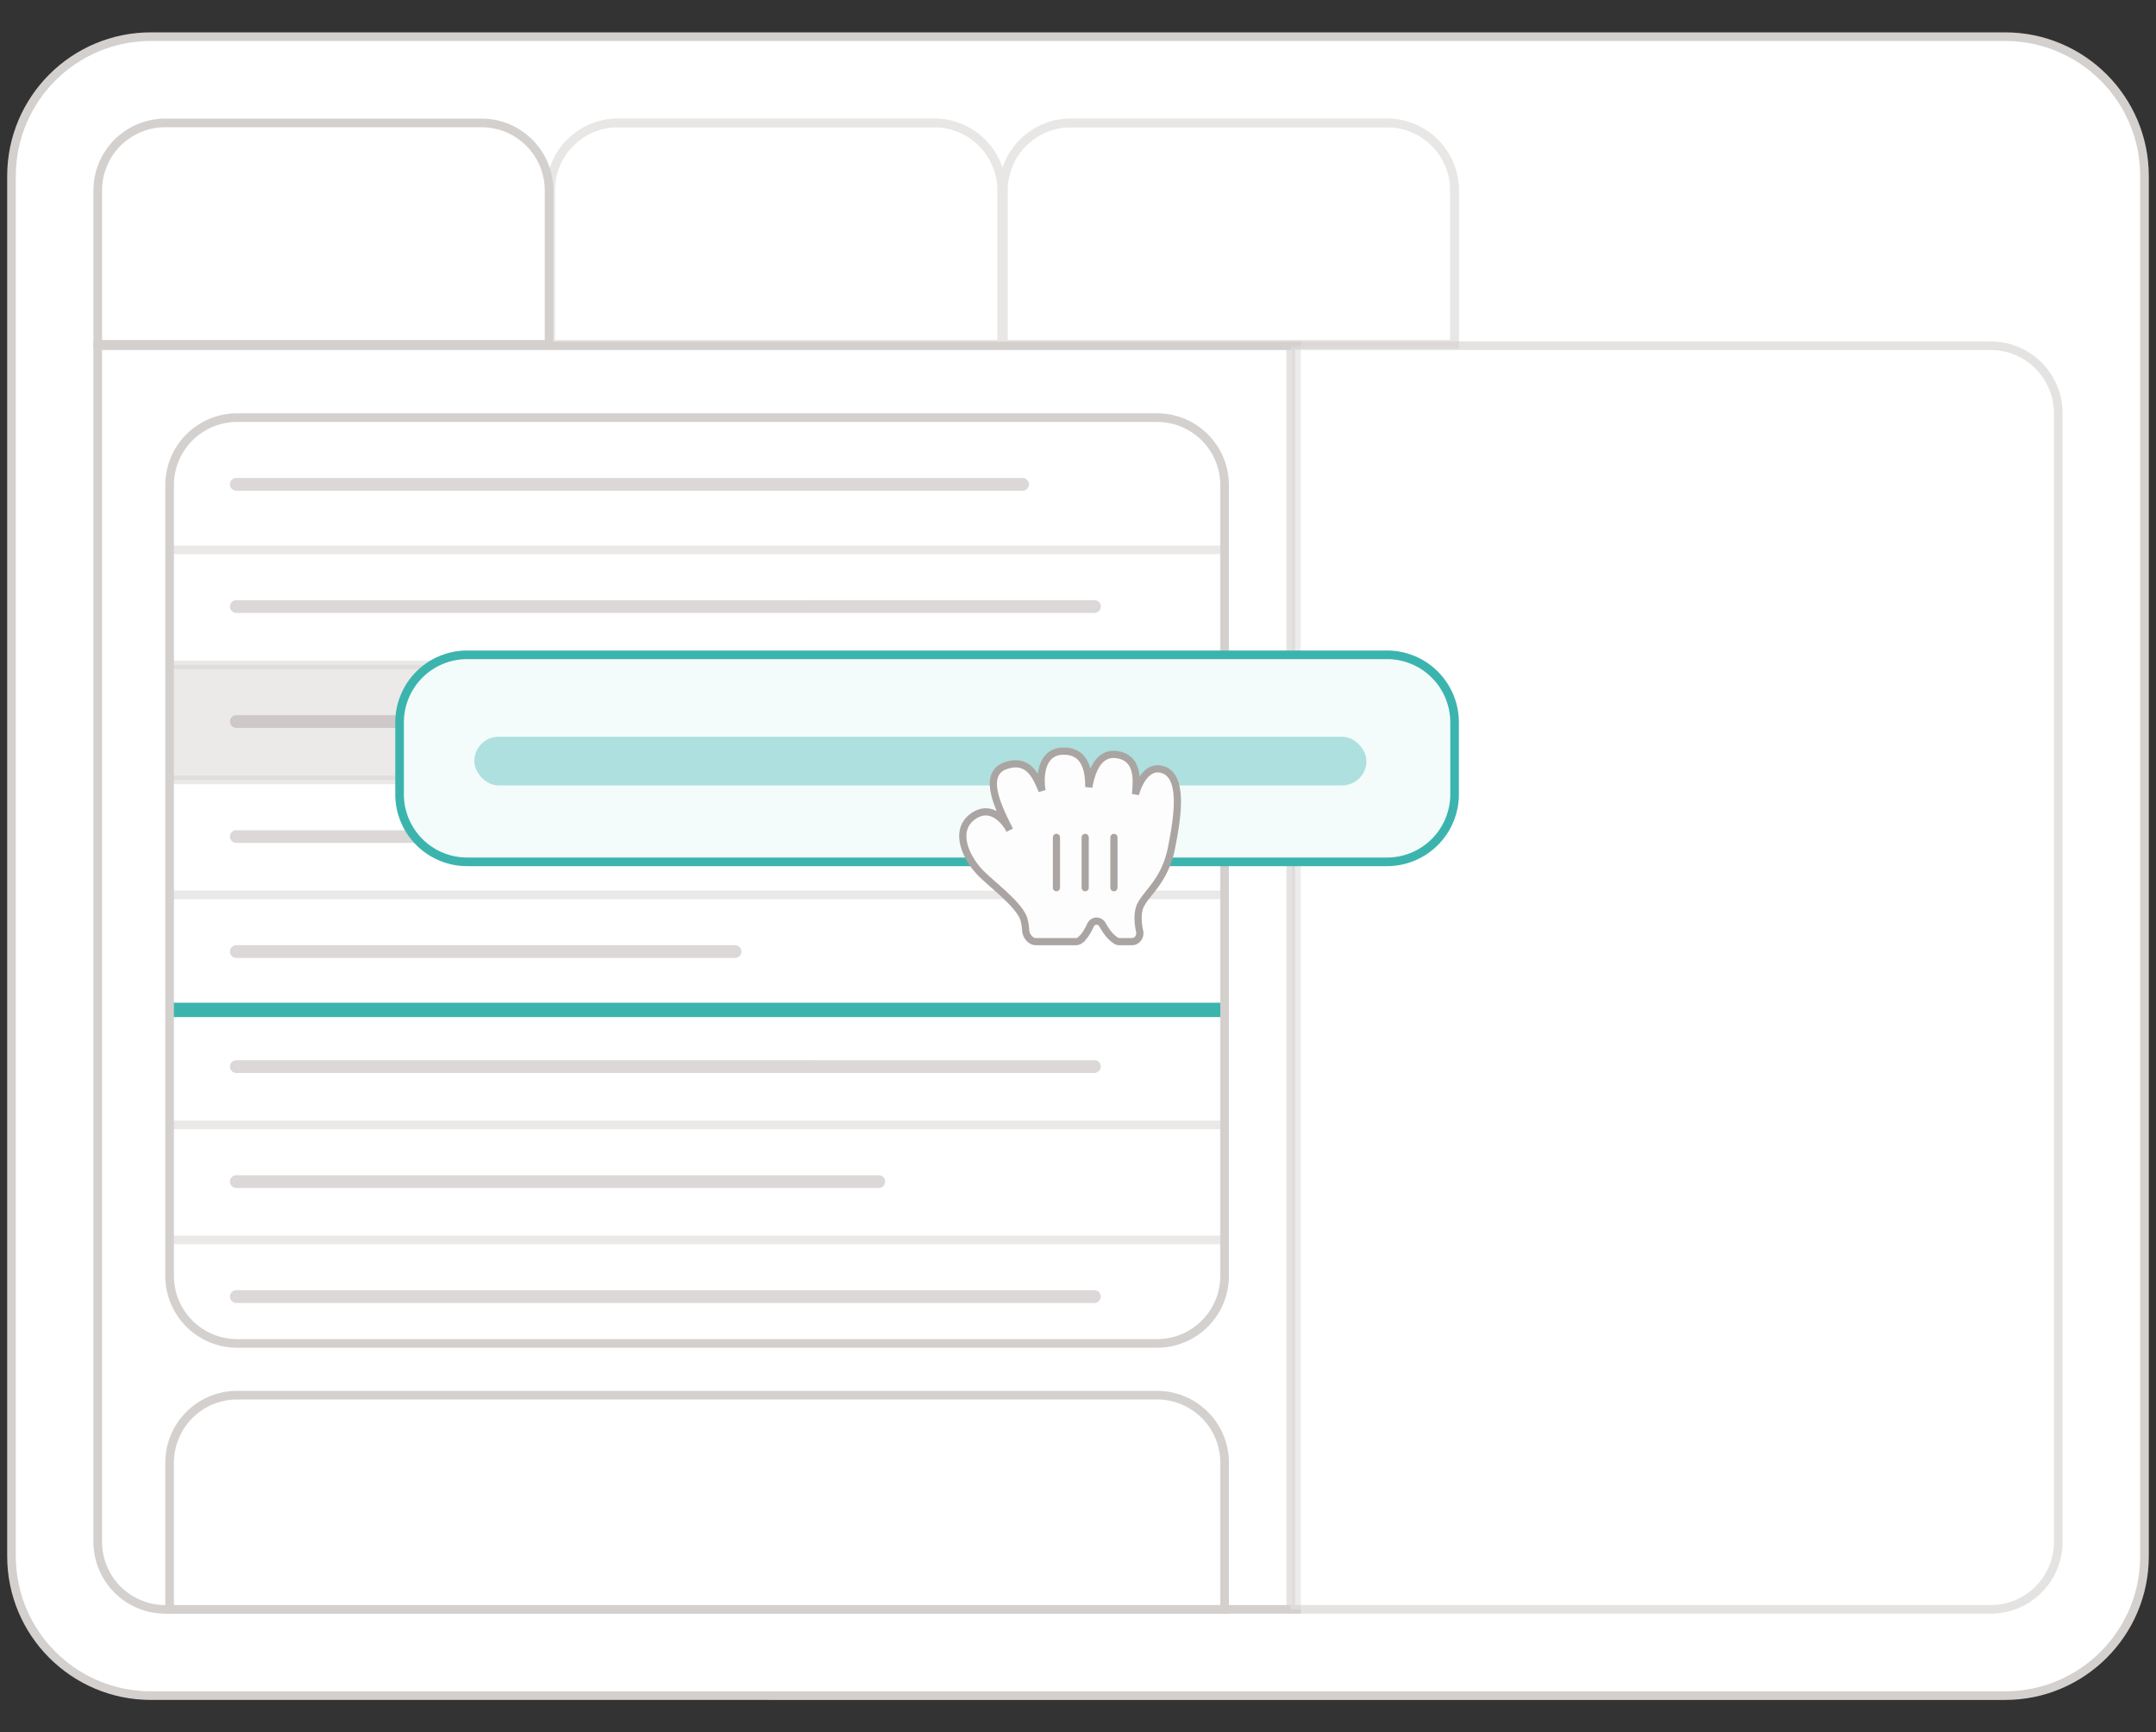 <svg xmlns="http://www.w3.org/2000/svg" fill="none" viewBox="0 0 300 241">
  <rect x="0" y="0" width="300" height="241" fill="#333333" stroke="none"/>
  <path fill="#fff" stroke="#D4D0CE" stroke-width="1.2" d="M1.6 24.5C1.6 13.786 10.286 5.1 21 5.1h258c10.714 0 19.4 8.686 19.4 19.4v192c0 10.714-8.686 19.4-19.4 19.4H21c-10.714 0-19.4-8.686-19.4-19.4z"/>
  <path stroke="#D4D0CE" stroke-width="1.2" d="M13.6 214.5V48.1h166.8v175.8H23a9.4 9.4 0 0 1-9.4-9.4Z"/>
  <path fill="#fff" stroke="#D4D0CE" stroke-width="1.2" d="M179.6 48.1H277a9.4 9.4 0 0 1 9.4 9.4v157a9.4 9.4 0 0 1-9.4 9.4h-97.4z" opacity=".6"/>
  <path fill="#fff" stroke="#D4D0CE" stroke-width="1.2" d="M13.6 26.5a9.4 9.4 0 0 1 9.4-9.4h44a9.4 9.4 0 0 1 9.4 9.4v21.4H13.6z"/>
  <g stroke="#D4D0CE" stroke-width="1.2" opacity=".5">
    <path fill="#fff" d="M76.6 26.5a9.4 9.4 0 0 1 9.4-9.4h44a9.4 9.4 0 0 1 9.4 9.4v21.4H76.6z"/>
    <path d="M76.6 26.5a9.4 9.4 0 0 1 9.4-9.4h44a9.4 9.4 0 0 1 9.4 9.4v21.4H76.6z"/>
    <path fill="#fff" d="M139.6 26.5a9.4 9.4 0 0 1 9.4-9.4h44a9.4 9.4 0 0 1 9.4 9.4v21.4h-62.8z"/>
    <path d="M139.6 26.5a9.4 9.4 0 0 1 9.4-9.4h44a9.4 9.4 0 0 1 9.4 9.4v21.4h-62.8z"/>
  </g>
  <path fill="#fff" d="M23 67.5c0-5.523 4.477-10 10-10h128c5.523 0 10 4.477 10 10v110c0 5.523-4.477 10-10 10H33c-5.523 0-10-4.477-10-10z"/>
  <path stroke="#EAE9E8" stroke-width="1.2" d="M24 76.5h146m-146 16h146m-146 16h146m-146 16h146m-146 16h146m-146 16h146m-146 16h146"/>
  <path fill="#D4D0CE" d="M24 92.5h146v16H24z" opacity=".43"/>
  <path fill="#867E79" d="M32 67.385c0-.489.396-.885.885-.885H142.25a.886.886 0 1 1 0 1.77H32.885a.885.885 0 0 1-.885-.885m0 17c0-.489.396-.885.885-.885H152.25a.886.886 0 1 1 0 1.77H32.885a.885.885 0 0 1-.885-.885m0 16c0-.489.396-.885.885-.885H152.25a.886.886 0 1 1 0 1.771H32.885a.886.886 0 0 1-.885-.886m0 16c0-.489.396-.885.885-.885H152.25a.886.886 0 1 1 0 1.771H32.885a.886.886 0 0 1-.885-.886m0 16c0-.489.396-.885.885-.885h69.365a.886.886 0 1 1 0 1.771H32.885a.886.886 0 0 1-.885-.886m0 16c0-.489.396-.885.885-.885H152.25a.886.886 0 1 1 0 1.771H32.885a.886.886 0 0 1-.885-.886m0 16c0-.489.396-.885.885-.885h89.365a.886.886 0 1 1 0 1.771H32.885a.886.886 0 0 1-.885-.886m0 16c0-.489.396-.885.885-.885H152.25a.886.886 0 1 1 0 1.771H32.885a.886.886 0 0 1-.885-.886" opacity=".3"/>
  <path fill="#3CB4AE" d="M24 139.5h146v2H24z"/>
  <path stroke="#D4D0CE" stroke-width="1.2" d="M23.6 67.5a9.4 9.4 0 0 1 9.4-9.4h128a9.4 9.4 0 0 1 9.4 9.4v110a9.4 9.4 0 0 1-9.4 9.4H33a9.4 9.4 0 0 1-9.4-9.4z"/>
  <path fill="#fff" stroke="#D4D0CE" stroke-width="1.2" d="M23.6 203.5a9.4 9.4 0 0 1 9.4-9.4h128a9.4 9.4 0 0 1 9.4 9.4v20.4H23.6z"/>
  <path fill="#F3FCFB" stroke="#3CB4AE" stroke-width="1.2" d="M55.6 100.5a9.4 9.4 0 0 1 9.4-9.4h128a9.4 9.4 0 0 1 9.4 9.4v10a9.4 9.4 0 0 1-9.4 9.4H65a9.4 9.4 0 0 1-9.4-9.4z"/>
  <rect width="124.136" height="6.771" x="66" y="102.5" fill="#3CB4AE" opacity=".38" rx="3.385"/>
  <path fill="#FDFDFD" stroke="#AAA5A2" stroke-linecap="round" d="M149.711 131h-5.593c-.743 0-1.369-.847-1.403-1.59a7.2 7.2 0 0 0-.215-1.41c-.5-2-4.232-4.732-6-6.5-2-2-4-6-1-8 2.4-1.6 4.333.667 5 2-1.5-3-4-7.833-.5-9 3.328-1.109 4.333 2 5 3.5-.333-1.833-.2-5.5 3-5.5s3.5 3 3.5 5c.364-2 1.273-4.954 4-4.5 3 .5 2.667 3.667 2.5 5.5.333-1.333 1.5-3.9 3.5-3.5 3.257.651 2.43 6.349 1.5 11-1 5-4 6.5-4.5 8.5-.246.984-.126 2.144.08 3.086.151.691-.35 1.414-1.057 1.414h-1.756a.9.9 0 0 1-.494-.14c-.838-.557-1.387-1.362-1.867-2.211-.395-.698-1.333-.657-1.67.07-.383.825-.823 1.596-1.499 2.116a.86.86 0 0 1-.526.165Z"/>
  <path stroke="#AAA5A2" stroke-linecap="round" d="M147 116.5v7m4-7v7m4-7v7"/>
</svg>
